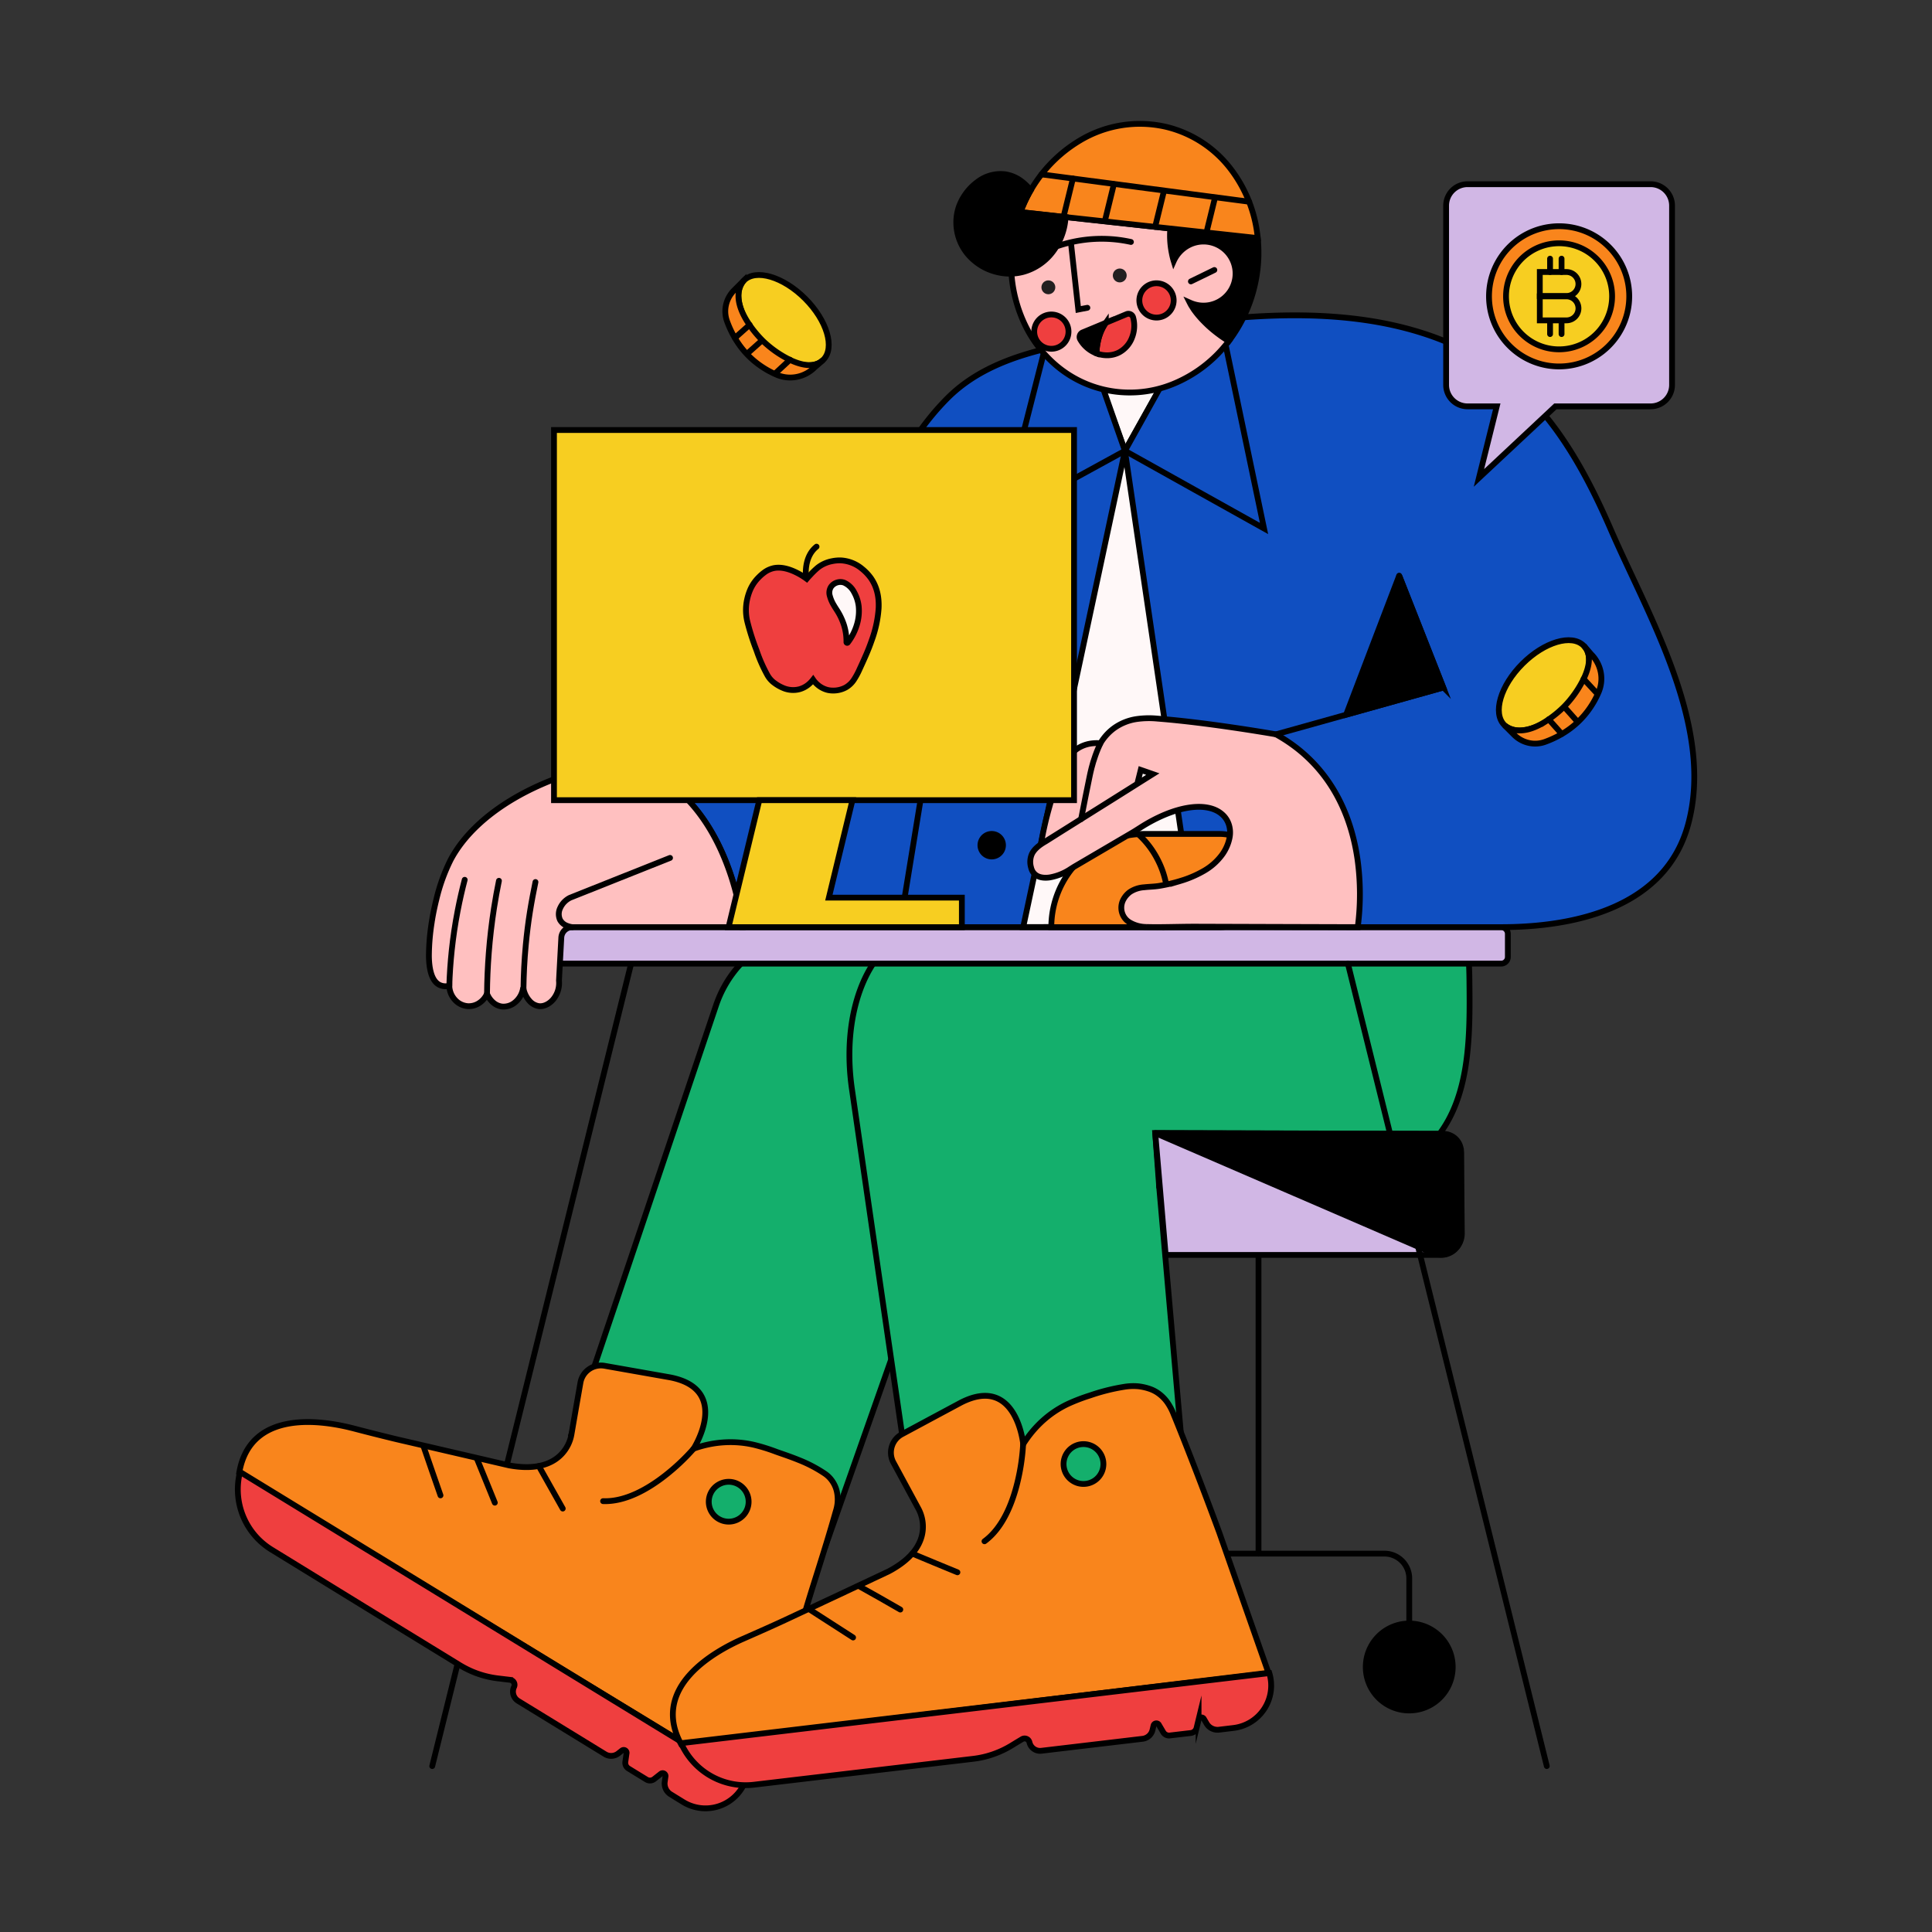 <svg id="Layer_2" data-name="Layer 2" xmlns="http://www.w3.org/2000/svg" viewBox="0 0 1000 1000"><rect x="0" y="0" width="1000" height="1000" fill="#333333" stroke="none"/><defs><style>.cls-1{fill:#14af6c;}.cls-1,.cls-10,.cls-2,.cls-3,.cls-4,.cls-5,.cls-6,.cls-7,.cls-8,.cls-9{stroke:#000;stroke-linecap:round;stroke-miterlimit:10;stroke-width:3px;}.cls-2{fill:none;}.cls-3{fill:#d1b7e5;}.cls-4{fill:#104fc1;}.cls-5{fill:#fff8f8;}.cls-6{fill:#ffc0c0;}.cls-7{fill:#f9851c;}.cls-8{fill:#ef3f3f;}.cls-9{fill:#f7ce21;}.cls-11{fill:#231f20;}</style></defs><path class="cls-1" d="M295.81,742.3,361.65,771l65.83,28.66L465,693.05l37.48-106.58H618.71l-.11-53.41-.1-53.42-95.75.11-95.76.1a59.56,59.56,0,0,0-56.37,40.53q-18.71,55.47-37.4,111Z"/><polyline class="cls-2" points="326.67 498.76 275.19 706.44 223.72 914.12"/><path class="cls-1" d="M468,749.86l-13.53-92.92Q447.73,610.49,441,564c-2.87-19.59-1-37.64,4.34-52S459.63,487,471,482.11a37.66,37.66,0,0,1,9.67-2.64,47.88,47.88,0,0,1,14.88.42H758.67c.39,3.05.83,6.91,1.19,11.44s.63,9.73.7,15.46c.17,15.15.37,31.48-2.24,46.69s-8,29.31-19,40a56.21,56.21,0,0,1-9.52,7.4,68.3,68.3,0,0,1-17.11,7.47,72.82,72.82,0,0,1-9.46,2.06,84.18,84.18,0,0,1-9.65.88l-46.78,1.59L600,614.47l5.58,63.37,5.58,63.36-71.57,4.33Z"/><path class="cls-3" d="M777,498.76H244.5A3.45,3.45,0,0,1,241,495.3V483.36a3.47,3.47,0,0,1,3.46-3.47H777a3.47,3.47,0,0,1,3.46,3.47V495.3a3.45,3.45,0,0,1-3.46,3.46Z"/><path class="cls-4" d="M643.51,164.26c20.62-1.54,41.94-1.61,62.69,1.36s40.9,9,59.17,19.54c16.88,9.78,30.21,23.35,41.21,38.82s19.67,32.82,27.2,50.18c9.73,22.38,23.2,47.91,32.5,74.18s14.41,53.29,7.42,78.64c-5.86,21.24-20.33,34.47-38.19,42.39S796.39,479.89,777,479.89H384.27a130.69,130.69,0,0,0-9.89-37.28c-8.48-19.58-24-41-52.28-48.55l18.08-6L380,375l43.39-14.33,14.46-4.78h0s1-9.61,2.54-22.07,3.74-27.77,6.17-39.15a223,223,0,0,1,12.81-41.47c6.74-15.71,16.45-32.3,30.69-46.75,11.68-11.85,26.41-18.76,42.11-23.43s32.36-7.11,47.92-10c10.09-1.87,20.53-3.65,31.15-5.16S632.64,165.07,643.51,164.26Z"/><path class="cls-5" d="M581.76,235.68,555.68,357.77,529.61,479.86l44.44-.11,44.45-.11-17.94-122-17.95-122a.41.41,0,0,0-.41-.37A.42.42,0,0,0,581.76,235.68Z"/><path class="cls-6" d="M322.1,394.06c-21.4,3.33-40.44,10.09-55.73,19s-26.79,20-33.12,32a94.25,94.25,0,0,0-7.35,20.33c-1.56,6.2-2.28,10.93-2.37,11.59A114.35,114.35,0,0,0,222,494.89c.1,6.65,1.37,12.8,5.41,14.86a7,7,0,0,0,2.73.72,10.3,10.3,0,0,0,2.43-.17,11.12,11.12,0,0,0,3,7.3,9.89,9.89,0,0,0,6.65,3.19,9.66,9.66,0,0,0,5.79-1.61,11,11,0,0,0,4.07-4.84h0a11.6,11.6,0,0,0,3.12,4.51,8.62,8.62,0,0,0,4.58,2.13,9.22,9.22,0,0,0,6.8-2.15,11.93,11.93,0,0,0,4.13-7.07.12.12,0,0,1,.12-.1.11.11,0,0,1,.12.1,13.24,13.24,0,0,0,3.1,6.28,8,8,0,0,0,5,2.75c2.43.23,5.15-1.06,7.2-3.41a13.28,13.28,0,0,0,3.08-9.83l.6-11.12.6-11.13a5.73,5.73,0,0,1,5.72-5.41h88a135.57,135.57,0,0,0-10.15-37.77C365.56,422.38,350,400.92,322.1,394.06Z"/><path class="cls-7" d="M631.16,479.89h-87a48.26,48.26,0,0,1,48.26-48.25h38.74a24.12,24.12,0,0,1,24.13,24.12h0a24.12,24.12,0,0,1-24.13,24.13Z"/><path class="cls-2" d="M589,431.64a45.72,45.72,0,0,1,10,12.9c4.41,8.32,7.67,20.39,3.1,35.35"/><path class="cls-2" d="M346.81,444.05,321,454.33l-25.8,10.28a10.93,10.93,0,0,0-5.28,5.45,7.23,7.23,0,0,0-.05,6.07,6.7,6.7,0,0,0,3.64,3.06,10.5,10.5,0,0,0,2.74.7"/><path class="cls-7" d="M413.88,845.2c1.7-7.45,4.53-16.62,7.86-27.19s7.14-22.54,10.82-35.61a21.39,21.39,0,0,0,.91-4.11,19.47,19.47,0,0,0-.33-6.33,15.34,15.34,0,0,0-2.19-5.1,14.62,14.62,0,0,0-3.87-4,70.26,70.26,0,0,0-13.74-7.21c-4.5-1.83-8.63-3.16-11.49-4.19a97.14,97.14,0,0,0-11.48-3.59,53.88,53.88,0,0,0-14.1-1.38,56,56,0,0,0-9.92,1.24,57.34,57.34,0,0,0-7.33,2.1s4.92-7.67,5.87-16.11-2.1-17.68-18-20.79l-17-3-17-3a10.76,10.76,0,0,0-12.46,8.77L298.1,729l-2.29,13.27a19.79,19.79,0,0,1-4.94,10.15c-4.33,4.74-12.4,8.79-27.33,6.07l-27.09-6.3-27.09-6.29c-4.44-1-8.87-2.11-13.29-3.21s-8.84-2.24-13.25-3.39c-7.73-2-21.06-4.58-33.16-2.48s-23,8.85-25.83,25.48l130.85,79.56,130.84,79.56c9.58-18,16.67-37,21.37-51.6S413.88,845.2,413.88,845.2Z"/><path class="cls-2" d="M359,749.86a109.94,109.94,0,0,1-14.74,13.89c-8.81,6.89-20.52,13.67-32.1,13.24"/><path class="cls-2" d="M278.89,758.83l6.19,11,6.2,11"/><path class="cls-2" d="M246.85,755l4.64,11.39q2.31,5.7,4.63,11.39"/><path class="cls-2" d="M219.26,748.75l4.35,12.63L228,774"/><path class="cls-1" d="M385.27,783.67a10.31,10.31,0,1,1,2.14-7.59A10.28,10.28,0,0,1,385.27,783.67Z"/><path class="cls-8" d="M385.74,921.84h0L255,841.86l-130.77-80h0a36.58,36.58,0,0,0,16.33,40.23L189.23,832l48.7,29.85a49.93,49.93,0,0,0,9.52,4.51,49.31,49.31,0,0,0,10.26,2.37l3.17.38,3.17.38a2.57,2.57,0,0,1,1.95,1.32,2.54,2.54,0,0,1,.07,2.34h0a5.65,5.65,0,0,0,2.14,7.25l22.49,13.78,22.48,13.78a6,6,0,0,0,6.86-.4l.93-.73.93-.73a1.49,1.49,0,0,1,2.42,1.19l-.32,2.32-.33,2.32a3.48,3.48,0,0,0,1.63,3.45l4.64,2.85,4.65,2.84a3.45,3.45,0,0,0,4-.23l1.73-1.36,1.73-1.36a1.48,1.48,0,0,1,1.59-.17,1.5,1.5,0,0,1,.84,1.36l-.21,1.47-.2,1.47a6.52,6.52,0,0,0,3.06,6.48l3.24,2,3.24,2a22.11,22.11,0,0,0,32.17-10.82Z"/><path class="cls-2" d="M277.16,456.53c-1,4.87-2,10-2.87,15.45s-1.58,11.13-2.14,17.09q-.56,6-.85,11.69t-.35,11"/><path class="cls-2" d="M252.08,514.34c.06-6.79.35-13.91.93-21.32s1.46-15.09,2.69-23c.38-2.43.79-4.82,1.21-7.18s.87-4.67,1.34-6.95"/><path class="cls-2" d="M240.53,455.38q-1,3.8-1.91,7.78t-1.72,8.18c-1.37,7.06-2.36,13.87-3.06,20.38s-1.1,12.72-1.28,18.58"/><path class="cls-6" d="M702.77,479.89l-42.13-.12-42.14-.13c-4.2,0-8.42.09-12.64.16s-8.44.13-12.64,0a17.1,17.1,0,0,1-8.43-2.31,8.83,8.83,0,0,1-4.39-7.26,8.93,8.93,0,0,1,1.17-4.82,11.69,11.69,0,0,1,3.32-3.74,15,15,0,0,1,7.3-2.41c2.64-.3,5.38-.32,7.84-.73q2.78-.46,5.52-1.09c1.83-.43,3.65-.91,5.44-1.47a56.64,56.64,0,0,0,12.1-5.18,30.54,30.54,0,0,0,9.71-8.73,22.87,22.87,0,0,0,2.23-4,22.08,22.08,0,0,0,1.38-4.38,13.71,13.71,0,0,0-.09-5.95,12,12,0,0,0-2.72-5.24l-.45-.47c-.16-.16-.31-.3-.46-.43-3.93-3.58-10.16-4.71-17.61-3.52s-16.13,4.7-25,10.39l-2,1.27q-1,.63-2,1.23l-14.77,8.67-14.78,8.67c-.41.24-.83.5-1.24.76s-.82.52-1.23.78a27.91,27.91,0,0,1-10.81,4.33c-3.22.44-5.92-.12-7.65-1.72a6.3,6.3,0,0,1-1.44-2,7.44,7.44,0,0,1-.48-1.42,10.21,10.21,0,0,1,.43-7c1.07-2.21,3.26-4.34,7.11-6.53C549.94,430,559.45,424,569,418.06s19-11.95,27.69-17.39l-3.12-1.09-3.12-1.08-.9,3.61-.9,3.6-24.92,15.66L538.76,437c.67-3.87,1.4-7.4,2.13-10.55s1.46-5.92,2.12-8.26c2.37-8.45,4.36-15.41,6.88-20.78s5.57-9.13,10.05-11.17a17.73,17.73,0,0,1,5.35-1.47,21.38,21.38,0,0,1,4.27-.06,28.24,28.24,0,0,1,2.71-3.77,25.81,25.81,0,0,1,4.44-4.1,26.74,26.74,0,0,1,11.93-4.7,45.73,45.73,0,0,1,10.57-.18c12.85,1,27,2.85,38.52,4.53s20.4,3.2,22.69,3.59a84.49,84.49,0,0,1,9.52,6.14,78.12,78.12,0,0,1,9.24,8.1c14.93,15.31,21.15,34.27,23.48,50.61A131.32,131.32,0,0,1,702.77,479.89Z"/><polyline class="cls-2" points="724.21 297.95 735.62 326.91 747.03 355.87 703.72 367.99 660.42 380.1"/><path class="cls-9" d="M426.13,186.23c-3.08,3.08-8.17,3.57-13.9,1.87s-12.11-5.58-17.78-11.25-9.56-12-11.26-17.78-1.21-10.82,1.87-13.9,8.16-3.57,13.9-1.87,12.11,5.58,17.78,11.25,9.56,12.06,11.25,17.79S429.2,183.16,426.13,186.23Z"/><path class="cls-7" d="M421.77,190.06a18,18,0,0,1-9.26,5A17.66,17.66,0,0,1,402.07,194a46.93,46.93,0,0,1-7.88-4.29,45.41,45.41,0,0,1-8-6.86,46.51,46.51,0,0,1-6.14-8.46,52.53,52.53,0,0,1-3.76-8.19,15,15,0,0,1-.48-8.49,15.47,15.47,0,0,1,4.15-7.45l2.43-2.44,2.44-2.43a11.54,11.54,0,0,0-.85,1.25,12.84,12.84,0,0,0-.88,1.78c-2.31,5.85.29,12.51,3.62,17.86a57.45,57.45,0,0,0,8,10,55.42,55.42,0,0,0,14.78,10.27c5.45,2.48,10.88,3.44,14.74,1.13a10.69,10.69,0,0,0,1-.73c.35-.27.67-.54.82-.67L424,188.15Z"/><polyline class="cls-2" points="380.41 174.9 384.21 171.51 388.01 168.13"/><polyline class="cls-2" points="387.1 182.74 390.37 179.82 393.64 176.91"/><polyline class="cls-2" points="408.91 186.19 405.36 189.48 401.81 192.77"/><path class="cls-9" d="M819.7,334.19c3.07,3.07,3.56,8.16,1.86,13.89S816,360.2,810.31,365.87s-12,9.55-17.78,11.25-10.82,1.21-13.9-1.87-3.57-8.16-1.87-13.9,5.59-12.11,11.26-17.78,12.05-9.55,17.78-11.25S816.62,331.11,819.7,334.19Z"/><path class="cls-7" d="M823.52,338.54a18.06,18.06,0,0,1,5,9.27,17.63,17.63,0,0,1-1.07,10.43,46.93,46.93,0,0,1-4.29,7.88,45.41,45.41,0,0,1-6.86,8,46,46,0,0,1-8.46,6.14,52.53,52.53,0,0,1-8.19,3.76,14.94,14.94,0,0,1-8.49.48,15.54,15.54,0,0,1-7.45-4.14l-2.44-2.44-2.43-2.44a14,14,0,0,0,1.25.85,12.84,12.84,0,0,0,1.78.88c5.85,2.31,12.51-.28,17.86-3.62a58.14,58.14,0,0,0,10-8A55.46,55.46,0,0,0,820,350.74c2.48-5.44,3.44-10.88,1.13-14.74a12.19,12.19,0,0,0-.73-1c-.27-.35-.54-.67-.66-.81l1.91,2.17Z"/><polyline class="cls-2" points="808.36 379.9 804.98 376.1 801.59 372.31"/><polyline class="cls-2" points="816.2 373.21 813.29 369.94 810.37 366.67"/><polyline class="cls-2" points="819.65 351.4 822.94 354.95 826.23 358.5"/><polyline class="cls-2" points="600 614.47 598.97 600.47 597.94 586.47"/><polyline class="cls-2" points="651.4 649.17 651.4 726.65 651.4 804.13"/><path class="cls-2" d="M729.43,840.34V817a12.85,12.85,0,0,0-12.86-12.85H586.23A12.84,12.84,0,0,0,573.38,817v23.36"/><path class="cls-10" d="M751.92,862.83a22.5,22.5,0,1,1-6.59-15.9A22.42,22.42,0,0,1,751.92,862.83Z"/><path class="cls-10" d="M595.87,862.83a22.5,22.5,0,1,1-6.59-15.9A22.42,22.42,0,0,1,595.87,862.83Z"/><polygon class="cls-5" points="570.72 201.53 576.49 217.43 582.26 233.33 591.32 217.21 600.38 201.09 585.55 201.31 570.72 201.53"/><path class="cls-4" d="M654.26,273.54l-36-20.1-36-20.11,23.12-41.51,23.11-41.52q6.45,30.81,12.89,61.62T654.26,273.54Z"/><polygon class="cls-4" points="582.26 233.33 566.37 187.96 550.48 142.58 534.45 205.45 518.43 268.32 550.35 250.82 582.26 233.33"/><path class="cls-10" d="M519.15,437.49a5.84,5.84,0,1,1-1.71-4.14A5.84,5.84,0,0,1,519.15,437.49Z"/><polyline class="cls-10" points="478.53 401.37 472.16 440.5 465.78 479.64"/><path class="cls-2" d="M569.56,384.73c-.34.73-.75,1.65-1.21,2.73s-.94,2.32-1.43,3.7c-.84,2.37-1.46,4.48-1.93,6.33s-.81,3.44-1.08,4.76q-1,4.78-2.08,10.21T559.57,424"/><polygon class="cls-9" points="555.92 414.17 421.33 414.17 286.74 414.17 286.74 318.38 286.74 222.58 421.33 222.58 555.92 222.58 555.92 318.38 555.92 414.17"/><polygon class="cls-9" points="429.02 464.61 435.12 439.39 441.23 414.17 417.12 414.17 393.02 414.17 386.91 439.39 380.81 464.61 380.8 464.61 380.8 464.61 378.95 472.25 377.11 479.89 401.21 479.89 425.32 479.89 461.59 479.89 497.86 479.89 497.86 472.25 497.86 464.61 463.44 464.61 429.02 464.61"/><path class="cls-2" d="M417.41,300.6a24.67,24.67,0,0,1-.22-6.55c.37-3.66,1.68-8.07,5.45-11.1"/><path class="cls-8" d="M417.55,299.6s.85-1,2-2.2a41.9,41.9,0,0,1,3.75-3.61,17.28,17.28,0,0,1,7.47-3.34,19.66,19.66,0,0,1,4.46-.39,18.67,18.67,0,0,1,11,4.38,24.36,24.36,0,0,1,4.54,4.79c3.26,4.68,4.28,10.1,4,15.68a60.33,60.33,0,0,1-3.58,16.54c-.89,2.59-1.9,5.15-3,7.68s-2.23,5-3.39,7.51a36.76,36.76,0,0,1-2.82,5.19,12.49,12.49,0,0,1-4.22,4,13.55,13.55,0,0,1-6.08,1.6,13.14,13.14,0,0,1-3.17-.28,12.64,12.64,0,0,1-5.36-2.78,13.15,13.15,0,0,1-2.28-2.55,15.17,15.17,0,0,1-2.5,2.56,12.68,12.68,0,0,1-4.55,2.36,13.14,13.14,0,0,1-8.57-.69,21,21,0,0,1-4.83-2.85,12.62,12.62,0,0,1-3.34-4,78,78,0,0,1-5.49-12.54,123.81,123.81,0,0,1-4.76-14.88,25.29,25.29,0,0,1-.17-11.27,27.72,27.72,0,0,1,1.57-5.08,20.67,20.67,0,0,1,4.39-6.52,24.39,24.39,0,0,1,3.21-2.78,12.77,12.77,0,0,1,5-2.13c3.93-.67,8.09.72,11.27,2.29A34,34,0,0,1,417.55,299.6Z"/><path class="cls-5" d="M431.55,313.2c.25.43.5.85.75,1.24s.48.76.7,1.1a32.55,32.55,0,0,1,3.85,8,28,28,0,0,1,1.27,8.82.37.37,0,0,0,.26.36.37.37,0,0,0,.42-.13,28.79,28.79,0,0,0,4.64-9,24.45,24.45,0,0,0,1-10,19.48,19.48,0,0,0-2.31-7,10.84,10.84,0,0,0-5.17-5,5.76,5.76,0,0,0-3.69-.09,5.9,5.9,0,0,0-3.05,2.13,5.61,5.61,0,0,0-.7,4.83A18.25,18.25,0,0,0,431.55,313.2Z"/><path class="cls-10" d="M651,123.23l-22.68-2.48-22.68-2.48a69.64,69.64,0,0,0,1.51,18.3A61.07,61.07,0,0,0,626.94,170a63.82,63.82,0,0,0,9.08,6.56,74,74,0,0,0,7.89-12.91,76.93,76.93,0,0,0,7.31-27.76A74,74,0,0,0,651,123.23Z"/><path class="cls-6" d="M620.62,163.65c-1.09-1.27-1.91-2.35-2.54-3.23s-1-1.57-1.33-2.06-.41-.7-.57-1-.31-.57-.42-.79l.54.24.65.27.58.2c.34.12.81.26,1.28.38a16.58,16.58,0,1,0-3.29-30.88,17.28,17.28,0,0,0-8,8.36c-.37-1.21-.72-2.57-1-4.06a45.64,45.64,0,0,1-.73-4.87c-.14-1.5-.2-2.92-.2-4.25s.05-2.56.14-3.69L567,114l-38.71-4.23c-.52,1.4-1,2.82-1.47,4.26s-.86,2.92-1.23,4.41a73.29,73.29,0,0,0,6.34,52.45c8.17,15,21.77,26.42,38.84,30.6a59.28,59.28,0,0,0,36-2.56A68.55,68.55,0,0,0,636,176.55a67.62,67.62,0,0,1-5.84-4c-1.67-1.26-3.08-2.46-4.24-3.5-.64-.57-1.44-1.33-2.35-2.24S621.67,164.88,620.62,163.65Z"/><path class="cls-8" d="M607.22,157.65a8.88,8.88,0,1,1-1-6.72A8.81,8.81,0,0,1,607.22,157.65Z"/><path class="cls-8" d="M552.79,173.8a8.87,8.87,0,1,1-1-6.71A8.9,8.9,0,0,1,552.79,173.8Z"/><path class="cls-11" d="M546.11,149.57a3.59,3.59,0,0,1-4.33,2.62,3.57,3.57,0,0,1-2.62-4.33,3.57,3.57,0,0,1,4.33-2.62,3.49,3.49,0,0,1,2.2,1.62A3.53,3.53,0,0,1,546.11,149.57Z"/><path class="cls-11" d="M583.06,143.43a3.59,3.59,0,0,1-4.33,2.63,3.57,3.57,0,0,1-2.62-4.33,3.59,3.59,0,0,1,4.33-2.63,3.57,3.57,0,0,1,2.62,4.33Z"/><path class="cls-2" d="M544.16,128.56a70.8,70.8,0,0,1,23-4.9,71.19,71.19,0,0,1,10.09.28,70.33,70.33,0,0,1,8.12,1.3"/><polyline class="cls-2" points="554.41 126.48 556.26 143.35 558.12 160.22 560.47 159.76 562.83 159.31"/><path class="cls-7" d="M604,65.76a60.23,60.23,0,0,0-45.13,7,72,72,0,0,0-30.65,37.06l61.4,6.71L651,123.23a69.57,69.57,0,0,0-14.68-36.65A59.52,59.52,0,0,0,604,65.76Z"/><polyline class="cls-2" points="616.41 145.66 622.48 142.71 628.55 139.75"/><path class="cls-10" d="M551.55,112.35a32.77,32.77,0,0,1-6.74,18.11,28.66,28.66,0,0,1-15.16,10.27,26.87,26.87,0,0,1-6.94.91,28.09,28.09,0,0,1-6.23-.71,28.49,28.49,0,0,1-13.77-7.48,25.62,25.62,0,0,1-7.63-20.68,24,24,0,0,1,1.63-6.8A27.82,27.82,0,0,1,506,94.12a19.57,19.57,0,0,1,14.51-3.88,18.68,18.68,0,0,1,8.59,3.85,24.34,24.34,0,0,1,4.39,4.45c-.62,1-1.24,2.17-1.85,3.36s-1.21,2.43-1.79,3.75c-.31.72-.61,1.42-.89,2.11s-.54,1.38-.78,2l11.67,1.28Z"/><polyline class="cls-2" points="539.08 90.26 592.83 97.34 646.58 104.41"/><polyline class="cls-2" points="555.34 92.4 552.91 102.32 550.48 112.24"/><polyline class="cls-2" points="576.54 95.34 574.25 104.72 571.95 114.09"/><polyline class="cls-2" points="602.42 99 600.16 108.21 597.9 117.42"/><polyline class="cls-2" points="628.85 102.45 626.71 111.17 624.57 119.88"/><path class="cls-8" d="M586.49,164.24a2.5,2.5,0,0,0-3.37-1.64l-5.37,2.24-5.38,2.24a25.82,25.82,0,0,0-3.85,8.6,33.29,33.29,0,0,0-1,7.21,15.56,15.56,0,0,0,6,1,13.42,13.42,0,0,0,5.81-1.52,14.46,14.46,0,0,0,6.55-7.52A16.68,16.68,0,0,0,586.49,164.24Z"/><path class="cls-10" d="M560.35,172.08a2.55,2.55,0,0,0-1.41,1.51,2.48,2.48,0,0,0,.17,2.07,16.33,16.33,0,0,0,8.42,7.23,33.29,33.29,0,0,1,1-7.21,25.82,25.82,0,0,1,3.85-8.6l-6,2.5Z"/><path class="cls-3" d="M854.35,95.34H759.61a11.1,11.1,0,0,0-11.1,11.1v92.79a11.1,11.1,0,0,0,11.1,11.1h15.11l-4.61,18.52-4.61,18.52,19.79-18.52,19.78-18.52h49.28a11.1,11.1,0,0,0,11.1-11.1V106.44a11.1,11.1,0,0,0-11.1-11.1Z"/><path class="cls-7" d="M843.29,153.4a36.29,36.29,0,1,1-10.63-25.68A36.18,36.18,0,0,1,843.29,153.4Z"/><path class="cls-9" d="M834.42,153.4a27.45,27.45,0,1,1-8-19.4A27.32,27.32,0,0,1,834.42,153.4Z"/><path class="cls-2" d="M810.8,153.21H797V140.79H810.8A6.21,6.21,0,0,1,817,147h0a6.21,6.21,0,0,1-6.21,6.21Z"/><path class="cls-2" d="M810.8,165.82H797V153.4H810.8a6.21,6.21,0,0,1,6.21,6.21h0a6.21,6.21,0,0,1-6.21,6.21Z"/><polyline class="cls-2" points="802.31 133.88 802.31 137.33 802.31 140.79"/><polyline class="cls-2" points="808.26 133.88 808.26 137.33 808.26 140.79"/><polyline class="cls-2" points="802.31 166.01 802.31 169.47 802.31 172.92"/><polyline class="cls-2" points="808.26 166.01 808.26 169.47 808.26 172.92"/><path class="cls-7" d="M631.09,793.21c-5.59-15.12-10.61-28.26-14.68-38.71s-7.2-18.22-9-22.62a30.43,30.43,0,0,0-2.7-5.28,19.83,19.83,0,0,0-5.73-5.82,17.38,17.38,0,0,0-3.43-1.74,27.57,27.57,0,0,0-6.42-1.5,29.43,29.43,0,0,0-7.54.33,103.82,103.82,0,0,0-17.35,4.39A98.14,98.14,0,0,0,553,726.55a53.49,53.49,0,0,0-11.93,7.64,55.67,55.67,0,0,0-7,7.11,58.62,58.62,0,0,0-4.46,6.19s-.87-9.07-5.36-16.29-12.59-12.58-27-5.17L482,734.21l-15.2,8.17a10.78,10.78,0,0,0-4.37,14.6l6.41,11.84,6.41,11.85a19.87,19.87,0,0,1,2.41,11c-.47,6.4-4.3,14.58-17.72,21.68L434.76,825.2,409.58,837q-6.18,2.91-12.42,5.7t-12.51,5.54c-7.31,3.21-19.37,9.44-27.58,18.57s-12.58,21.18-4.52,36l152-18.49,152-18.48-12.75-36.33Q637.46,811.38,631.09,793.21Z"/><path class="cls-2" d="M529.57,747.49a109.63,109.63,0,0,1-3,20c-2.66,10.87-7.67,23.44-17,30.27"/><path class="cls-2" d="M472.18,804.13,483.87,809l11.69,4.82"/><path class="cls-2" d="M444.65,821,455.34,827,466,833.11"/><path class="cls-2" d="M419.11,833.11l11.22,7.23,11.23,7.23"/><path class="cls-1" d="M571.12,757.8a10.31,10.31,0,1,1-3-7.29A10.28,10.28,0,0,1,571.12,757.8Z"/><path class="cls-8" d="M657,866h0L504.77,884.15,352.55,902.27h0a36.6,36.6,0,0,0,37.74,21.49l56.72-6.7,56.73-6.7A48.59,48.59,0,0,0,514,908a49.29,49.29,0,0,0,9.53-4.48l2.72-1.67L529,900.2a2.58,2.58,0,0,1,3.85,1.63h0A5.64,5.64,0,0,0,539,906.2l26.19-3.1L591.38,900a6,6,0,0,0,5.15-4.56l.27-1.14.28-1.15a1.5,1.5,0,0,1,2.64-.57l1.18,2,1.18,2a3.41,3.41,0,0,0,1.46,1.36,3.36,3.36,0,0,0,2,.34l5.4-.64,5.41-.63a3.52,3.52,0,0,0,3-2.64l.51-2.14.52-2.14a1.5,1.5,0,0,1,2.64-.57l.75,1.28.75,1.29a6.45,6.45,0,0,0,2.73,2.55,6.54,6.54,0,0,0,3.69.65l3.77-.45,3.77-.45A22.11,22.11,0,0,0,657,866Z"/><path class="cls-3" d="M746,649.55H603.35L600.64,618l-2.7-31.54,74,.2,74,.19a10.29,10.29,0,0,1,10.3,10.3v42.09a10.29,10.29,0,0,1-10.3,10.3Z"/><polyline class="cls-2" points="697.67 498.76 749.15 706.44 800.62 914.12"/><path class="cls-10" d="M598.57,586.75,670,617.62l71.4,30.86a10.91,10.91,0,0,0,15.24-10.12l-.21-21.23-.22-21.22a9.12,9.12,0,0,0-9.09-9l-74.23-.2-74.23-.2a.13.13,0,0,0-.14.11A.14.14,0,0,0,598.57,586.75Z"/><path class="cls-10" d="M724.44,298.53q5.63,14.28,11.24,28.54l11.25,28.54a.27.27,0,0,1,0,.2.26.26,0,0,1-.16.13L722,362.87l-24.78,6.94a.25.25,0,0,1-.24-.07.24.24,0,0,1-.05-.26L710.45,334,724,298.54a.24.24,0,0,1,.23-.16A.24.24,0,0,1,724.44,298.53Z"/></svg>